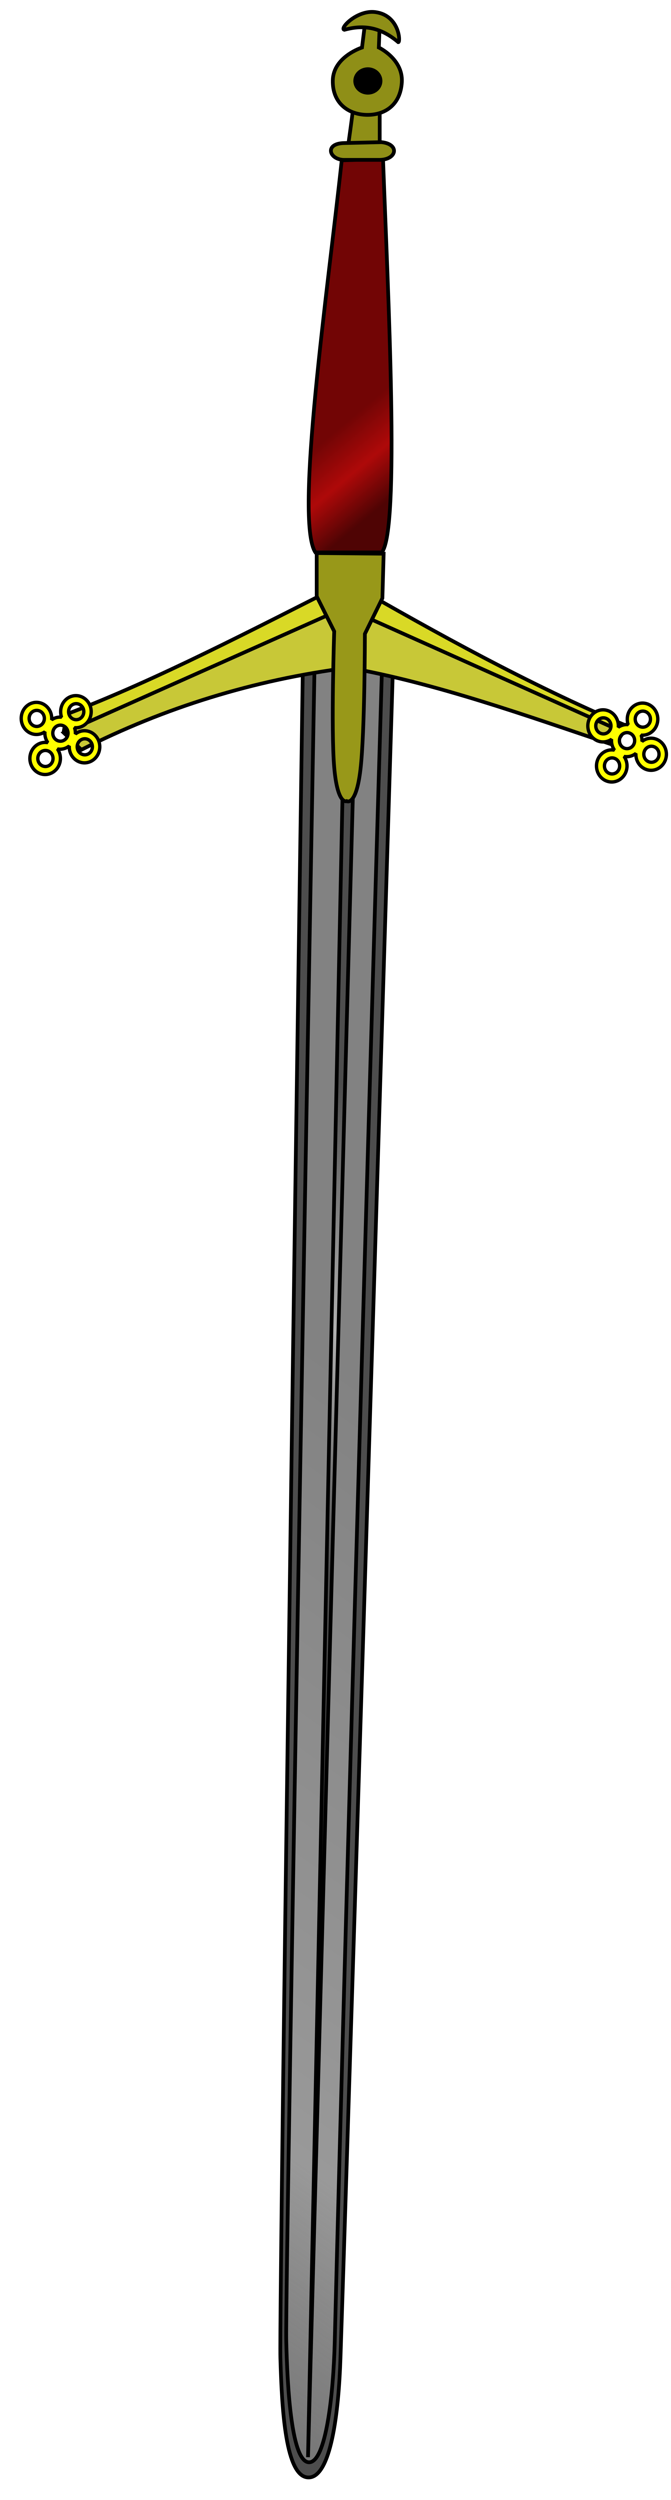 <?xml version="1.0" encoding="UTF-8" standalone="no"?>
<!-- Created with Inkscape (http://www.inkscape.org/) -->
<svg xmlns:dc="http://purl.org/dc/elements/1.1/" xmlns:cc="http://web.resource.org/cc/" xmlns:rdf="http://www.w3.org/1999/02/22-rdf-syntax-ns#" xmlns:svg="http://www.w3.org/2000/svg" xmlns="http://www.w3.org/2000/svg" xmlns:xlink="http://www.w3.org/1999/xlink" xmlns:sodipodi="http://sodipodi.sourceforge.net/DTD/sodipodi-0.dtd" xmlns:inkscape="http://www.inkscape.org/namespaces/inkscape" id="svg2" sodipodi:version="0.32" inkscape:version="0.45" width="180" height="670" version="1.0" sodipodi:docbase="/home/rama/images/new/Morges" sodipodi:docname="Claymore_(PSF).svg" inkscape:output_extension="org.inkscape.output.svg.inkscape" sodipodi:modified="true">
  <defs id="defs5">
    <linearGradient id="linearGradient21664">
      <stop style="stop-color:#828282;stop-opacity:1;" offset="0" id="stop21666"/>
      <stop id="stop21672" offset="0.5" style="stop-color:#999999;stop-opacity:1;"/>
      <stop style="stop-color:#7a7a7a;stop-opacity:0;" offset="1" id="stop21668"/>
    </linearGradient>
    <linearGradient id="linearGradient20685">
      <stop style="stop-color:#4d4d4d;stop-opacity:1;" offset="0" id="stop20687"/>
      <stop id="stop20693" offset="0.5" style="stop-color:#b1b1b1;stop-opacity:1;"/>
      <stop style="stop-color:#4d4d4d;stop-opacity:1;" offset="1" id="stop20689"/>
    </linearGradient>
    <linearGradient id="linearGradient19706">
      <stop style="stop-color:#720505;stop-opacity:1;" offset="0" id="stop19708"/>
      <stop id="stop19714" offset="0.5" style="stop-color:#ae0909;stop-opacity:1;"/>
      <stop style="stop-color:#4f0404;stop-opacity:1;" offset="1" id="stop19710"/>
    </linearGradient>
    <linearGradient id="linearGradient15766">
      <stop style="stop-color:#8f8f17;stop-opacity:1;" offset="0" id="stop15768"/>
      <stop id="stop15774" offset="0.5" style="stop-color:#e0e03e;stop-opacity:1;"/>
      <stop style="stop-color:#989819;stop-opacity:1;" offset="1" id="stop15770"/>
    </linearGradient>
    <linearGradient inkscape:collect="always" xlink:href="#linearGradient15766" id="linearGradient18735" x1="88.264" y1="53.02" x2="108.309" y2="53.02" gradientUnits="userSpaceOnUse"/>
    <linearGradient inkscape:collect="always" xlink:href="#linearGradient21664" id="linearGradient21710" gradientUnits="userSpaceOnUse" x1="31.635" y1="307.239" x2="125.788" y2="658.642" gradientTransform="matrix(0.643,0.766,-0.766,0.643,100.523,29.248)"/>
    <linearGradient inkscape:collect="always" xlink:href="#linearGradient20685" id="linearGradient21712" gradientUnits="userSpaceOnUse" x1="22.294" y1="397.464" x2="117.317" y2="488.639" gradientTransform="matrix(0.643,0.766,-0.766,0.643,100.523,29.248)"/>
    <linearGradient inkscape:collect="always" xlink:href="#linearGradient15766" id="linearGradient21714" gradientUnits="userSpaceOnUse" x1="84.453" y1="211.515" x2="103.417" y2="211.515" gradientTransform="matrix(0.643,0.766,-0.766,0.643,100.523,29.248)"/>
    <linearGradient inkscape:collect="always" xlink:href="#linearGradient19706" id="linearGradient21716" gradientUnits="userSpaceOnUse" x1="82.301" y1="125.344" x2="105.544" y2="125.344" gradientTransform="matrix(0.643,0.766,-0.766,0.643,100.523,29.248)"/>
    <linearGradient inkscape:collect="always" xlink:href="#linearGradient15766" id="linearGradient21718" gradientUnits="userSpaceOnUse" x1="88.264" y1="53.02" x2="108.309" y2="53.02" gradientTransform="matrix(0.643,0.766,-0.766,0.643,100.523,29.248)"/>
    <linearGradient inkscape:collect="always" xlink:href="#linearGradient15766" id="linearGradient21720" gradientUnits="userSpaceOnUse" x1="88.264" y1="53.02" x2="108.309" y2="53.02" gradientTransform="matrix(0.643,0.766,-0.766,0.643,100.523,29.248)"/>
    <linearGradient inkscape:collect="always" xlink:href="#linearGradient15766" id="linearGradient21722" gradientUnits="userSpaceOnUse" x1="88.264" y1="53.02" x2="108.309" y2="53.02" gradientTransform="matrix(0.643,0.766,-0.766,0.643,100.523,29.248)"/>
    <linearGradient inkscape:collect="always" xlink:href="#linearGradient15766" id="linearGradient21724" gradientUnits="userSpaceOnUse" x1="88.264" y1="53.02" x2="108.309" y2="53.02" gradientTransform="matrix(0.643,0.766,-0.766,0.643,100.523,29.248)"/>
    <linearGradient inkscape:collect="always" xlink:href="#linearGradient15766" id="linearGradient21726" gradientUnits="userSpaceOnUse" x1="88.264" y1="53.02" x2="108.309" y2="53.02" gradientTransform="matrix(0.643,0.766,-0.766,0.643,100.523,29.248)"/>
    <path id="trefle" d="M 172.356,218.437 C 170.099,218.437 168.27,220.362 168.27,222.74 C 168.27,223.258 168.35,223.757 168.509,224.218 C 168.379,224.204 168.252,224.196 168.118,224.196 C 167.282,224.196 166.505,224.459 165.858,224.913 C 165.868,224.789 165.88,224.67 165.88,224.544 C 165.88,222.166 164.029,220.24 161.772,220.24 C 159.515,220.24 157.687,222.166 157.687,224.544 C 157.687,226.921 159.515,228.847 161.772,228.847 C 162.608,228.847 163.403,228.583 164.054,228.129 C 164.044,228.253 164.032,228.373 164.032,228.499 C 164.032,229.453 164.338,230.329 164.836,231.042 C 164.597,230.996 164.35,230.977 164.098,230.977 C 161.841,230.977 160.012,232.902 160.012,235.28 C 160.012,237.657 161.841,239.583 164.098,239.583 C 166.354,239.583 168.205,237.657 168.205,235.28 C 168.205,234.329 167.901,233.449 167.401,232.737 C 167.634,232.78 167.873,232.802 168.118,232.802 C 169.037,232.802 169.887,232.472 170.574,231.933 C 170.571,232.003 170.574,232.08 170.574,232.15 C 170.574,234.527 172.403,236.453 174.659,236.453 C 176.916,236.453 178.767,234.527 178.767,232.15 C 178.767,229.773 176.916,227.847 174.659,227.847 C 173.74,227.847 172.908,228.177 172.225,228.716 C 172.229,228.643 172.225,228.573 172.225,228.499 C 172.225,227.98 172.148,227.481 171.986,227.021 C 172.11,227.033 172.23,227.043 172.356,227.043 C 174.613,227.043 176.463,225.117 176.463,222.74 C 176.463,220.362 174.613,218.437 172.356,218.437 z M 172.443,220.588 C 173.571,220.588 174.486,221.547 174.486,222.74 C 174.486,223.932 173.571,224.891 172.443,224.891 C 171.315,224.891 170.4,223.932 170.4,222.74 C 170.4,221.547 171.315,220.588 172.443,220.588 z M 161.859,222.392 C 162.987,222.392 163.902,223.351 163.902,224.544 C 163.902,225.736 162.987,226.695 161.859,226.695 C 160.731,226.695 159.816,225.736 159.816,224.544 C 159.816,223.351 160.731,222.392 161.859,222.392 z M 168.205,226.347 C 169.333,226.347 170.248,227.307 170.248,228.499 C 170.248,229.691 169.333,230.651 168.205,230.651 C 167.077,230.651 166.162,229.691 166.162,228.499 C 166.162,227.307 167.077,226.347 168.205,226.347 z M 174.746,229.999 C 175.874,229.999 176.789,230.958 176.789,232.15 C 176.789,233.342 175.874,234.302 174.746,234.302 C 173.618,234.302 172.704,233.342 172.704,232.15 C 172.704,230.958 173.618,229.999 174.746,229.999 z M 164.184,233.128 C 165.312,233.128 166.227,234.087 166.227,235.28 C 166.227,236.472 165.312,237.431 164.184,237.431 C 163.057,237.431 162.142,236.472 162.142,235.28 C 162.142,234.087 163.057,233.128 164.184,233.128 z " style="opacity:1;fill:#ffff00;fill-opacity:1;stroke:#000000;stroke-width:0.9;stroke-linecap:round;stroke-linejoin:bevel;stroke-miterlimit:4;stroke-dasharray:none;stroke-dashoffset:0;stroke-opacity:1"/>
  </defs>
  <sodipodi:namedview inkscape:window-height="832" inkscape:window-width="1127" inkscape:pageshadow="2" inkscape:pageopacity="0.0" guidetolerance="10.0" gridtolerance="10.0" objecttolerance="10.0" borderopacity="1.0" bordercolor="#666666" pagecolor="#ffffff" id="base" inkscape:zoom="0.74453026" inkscape:cx="101.5812" inkscape:cy="357.74545" inkscape:window-x="145" inkscape:window-y="110" inkscape:current-layer="layer2"/>
  <g inkscape:groupmode="layer" id="layer1" inkscape:label="fond" transform="translate(0,-30)"/>
  <g inkscape:groupmode="layer" id="layer2" inkscape:label="work" transform="translate(0,-30)">
    
      <path sodipodi:nodetypes="cssscc" id="path3135" d="M 81.259,207.367 C 81.259,207.367 74.819,648.093 75.215,661.979 C 75.611,675.865 76.591,693.986 82.77,693.992 C 88.819,693.997 90.861,676.344 91.333,661.979 C 95.336,540.184 105.436,207.928 105.436,207.928 L 81.259,207.367 z " style="fill:#4d4d4d;fill-opacity:1;fill-rule:evenodd;stroke:#000000;stroke-width:1px;stroke-linecap:butt;stroke-linejoin:miter;stroke-opacity:1"/>
      <path sodipodi:nodetypes="cssscc" id="path3137" d="M 84.393,207.574 C 84.393,207.574 76.484,643.277 76.781,657.028 C 77.078,670.779 78.286,689.92 82.913,689.926 C 87.441,689.931 89.445,671.732 89.799,657.507 C 92.796,536.902 102.495,208.13 102.495,208.13 L 84.393,207.574 z " style="fill:url(#linearGradient21710);fill-opacity:1;fill-rule:nonzero;stroke:#000000;stroke-width:1px;stroke-linecap:butt;stroke-linejoin:miter;stroke-opacity:1"/>
      <path sodipodi:nodetypes="cccccccc" id="path3141" d="M 17.964,221.378 C 42.411,212.068 67.877,198.684 93.18,185.953 C 117.406,199.901 141.833,213.382 167.387,224.232 L 165.541,227.422 L 92.844,198.209 L 20.651,225.911 L 17.125,225.911 L 17.964,221.378 z " style="fill:#d9d926;fill-opacity:1;fill-rule:evenodd;stroke:#000000;stroke-width:1px;stroke-linecap:butt;stroke-linejoin:miter;stroke-opacity:1"/>
      <path id="path3139" d="M 82.627,688.558 L 92.124,231.735 L 94.974,231.735 L 82.627,688.558 z " style="fill:url(#linearGradient21712);fill-opacity:1;fill-rule:evenodd;stroke:#000000;stroke-width:1px;stroke-linecap:butt;stroke-linejoin:miter;stroke-opacity:1"/>
      <path sodipodi:nodetypes="ccccccc" id="path3143" d="M 17.125,226.415 L 21.826,230.948 C 44.171,219.627 68.037,212.217 93.515,208.954 C 116.994,213.14 140.96,221.71 164.869,229.773 L 167.22,226.247 L 92.508,192.837 L 17.125,226.415 z " style="fill:#c8c837;fill-opacity:1;fill-rule:evenodd;stroke:#000000;stroke-width:1px;stroke-linecap:butt;stroke-linejoin:miter;stroke-opacity:1"/>
      <use href="#trefle" />
      <use transform="translate(-152, -2)" href="#trefle" />
      <path sodipodi:nodetypes="cccscscccc" id="path4124" d="M 84.953,178.23 L 84.953,189.815 L 89.654,199.217 C 89.654,199.217 88.772,225.366 89.654,235.649 C 90.535,245.932 93.012,244.715 93.012,244.715 C 93.012,244.715 95.53,246.268 96.705,236.153 C 97.881,226.037 97.881,199.888 97.881,199.888 L 102.581,190.318 L 102.917,178.398 L 84.953,178.23 z " style="fill:url(#linearGradient21714);fill-opacity:1;fill-rule:evenodd;stroke:#000000;stroke-width:1px;stroke-linecap:butt;stroke-linejoin:miter;stroke-opacity:1"/>
      <path sodipodi:nodetypes="ccccc" id="path4126" d="M 91.669,72.962 C 88.007,107.177 78.955,169.584 84.617,178.062 L 102.414,178.062 C 107.355,172.027 104.059,108.482 102.749,72.627 L 91.669,72.962 z " style="fill:url(#linearGradient21716);fill-opacity:1;fill-rule:evenodd;stroke:#000000;stroke-width:1px;stroke-linecap:butt;stroke-linejoin:miter;stroke-opacity:1"/>
      <g style="fill:url(#linearGradient21718);fill-opacity:1" id="g17754">
        <path style="fill:url(#linearGradient21720);fill-opacity:1;fill-rule:evenodd;stroke:#000000;stroke-width:1px;stroke-linecap:butt;stroke-linejoin:miter;stroke-opacity:1" d="M 94.736,58.646 C 94.736,59.596 93.312,69.568 93.312,69.568 L 101.859,69.568 L 101.859,58.884 L 94.736,58.646 z " id="path4136" sodipodi:nodetypes="ccccc"/>
        <path style="fill:url(#linearGradient21722);fill-opacity:1;fill-rule:evenodd;stroke:#000000;stroke-width:1px;stroke-linecap:butt;stroke-linejoin:miter;stroke-opacity:1" d="M 97.823,37.04 L 97.11,42.738 C 97.11,42.738 89.425,45.174 89.275,51.523 C 89.125,57.635 93.43,60.664 98.298,60.783 C 103.165,60.902 107.438,58.189 107.795,51.998 C 108.151,45.825 101.622,42.738 101.622,42.738 L 101.859,36.565 L 97.823,37.04 z " id="path4130" sodipodi:nodetypes="cczzzccc"/>
        <path style="fill:url(#linearGradient21724);fill-opacity:1;fill-rule:evenodd;stroke:#000000;stroke-width:1px;stroke-linecap:butt;stroke-linejoin:miter;stroke-opacity:1" d="M 92.362,37.989 C 90.99,37.647 95.806,32.604 100.672,33.241 C 107.151,34.089 107.478,41.313 106.845,41.313 C 101.649,36.888 96.929,36.752 92.362,37.989 z " id="path4128" sodipodi:nodetypes="cscc"/>
        <path style="fill:url(#linearGradient21726);fill-opacity:1;fill-rule:evenodd;stroke:#000000;stroke-width:1px;stroke-linecap:butt;stroke-linejoin:miter;stroke-opacity:1" d="M 92.362,68.34 L 102.334,68.103 C 107.2,68.588 106.568,72.761 101.859,72.851 L 92.599,72.851 C 88.285,73.01 86.837,68.419 92.362,68.34 z " id="path4134" sodipodi:nodetypes="ccccc"/>
      </g>
      <path transform="translate(0.504,1.007)" d="M 101.622 50.692 A 3.443 3.205 0 1 1  94.736,50.692 A 3.443 3.205 0 1 1  101.622 50.692 z" sodipodi:ry="3.2053571" sodipodi:rx="3.442791" sodipodi:cy="50.692127" sodipodi:cx="98.178902" id="path4132" style="opacity:1;fill:#000000;fill-opacity:1;stroke:#000000;stroke-width:0.9;stroke-linecap:round;stroke-linejoin:bevel;stroke-miterlimit:4;stroke-dasharray:none;stroke-dashoffset:0;stroke-opacity:1" sodipodi:type="arc"/>
    
  </g>
</svg>